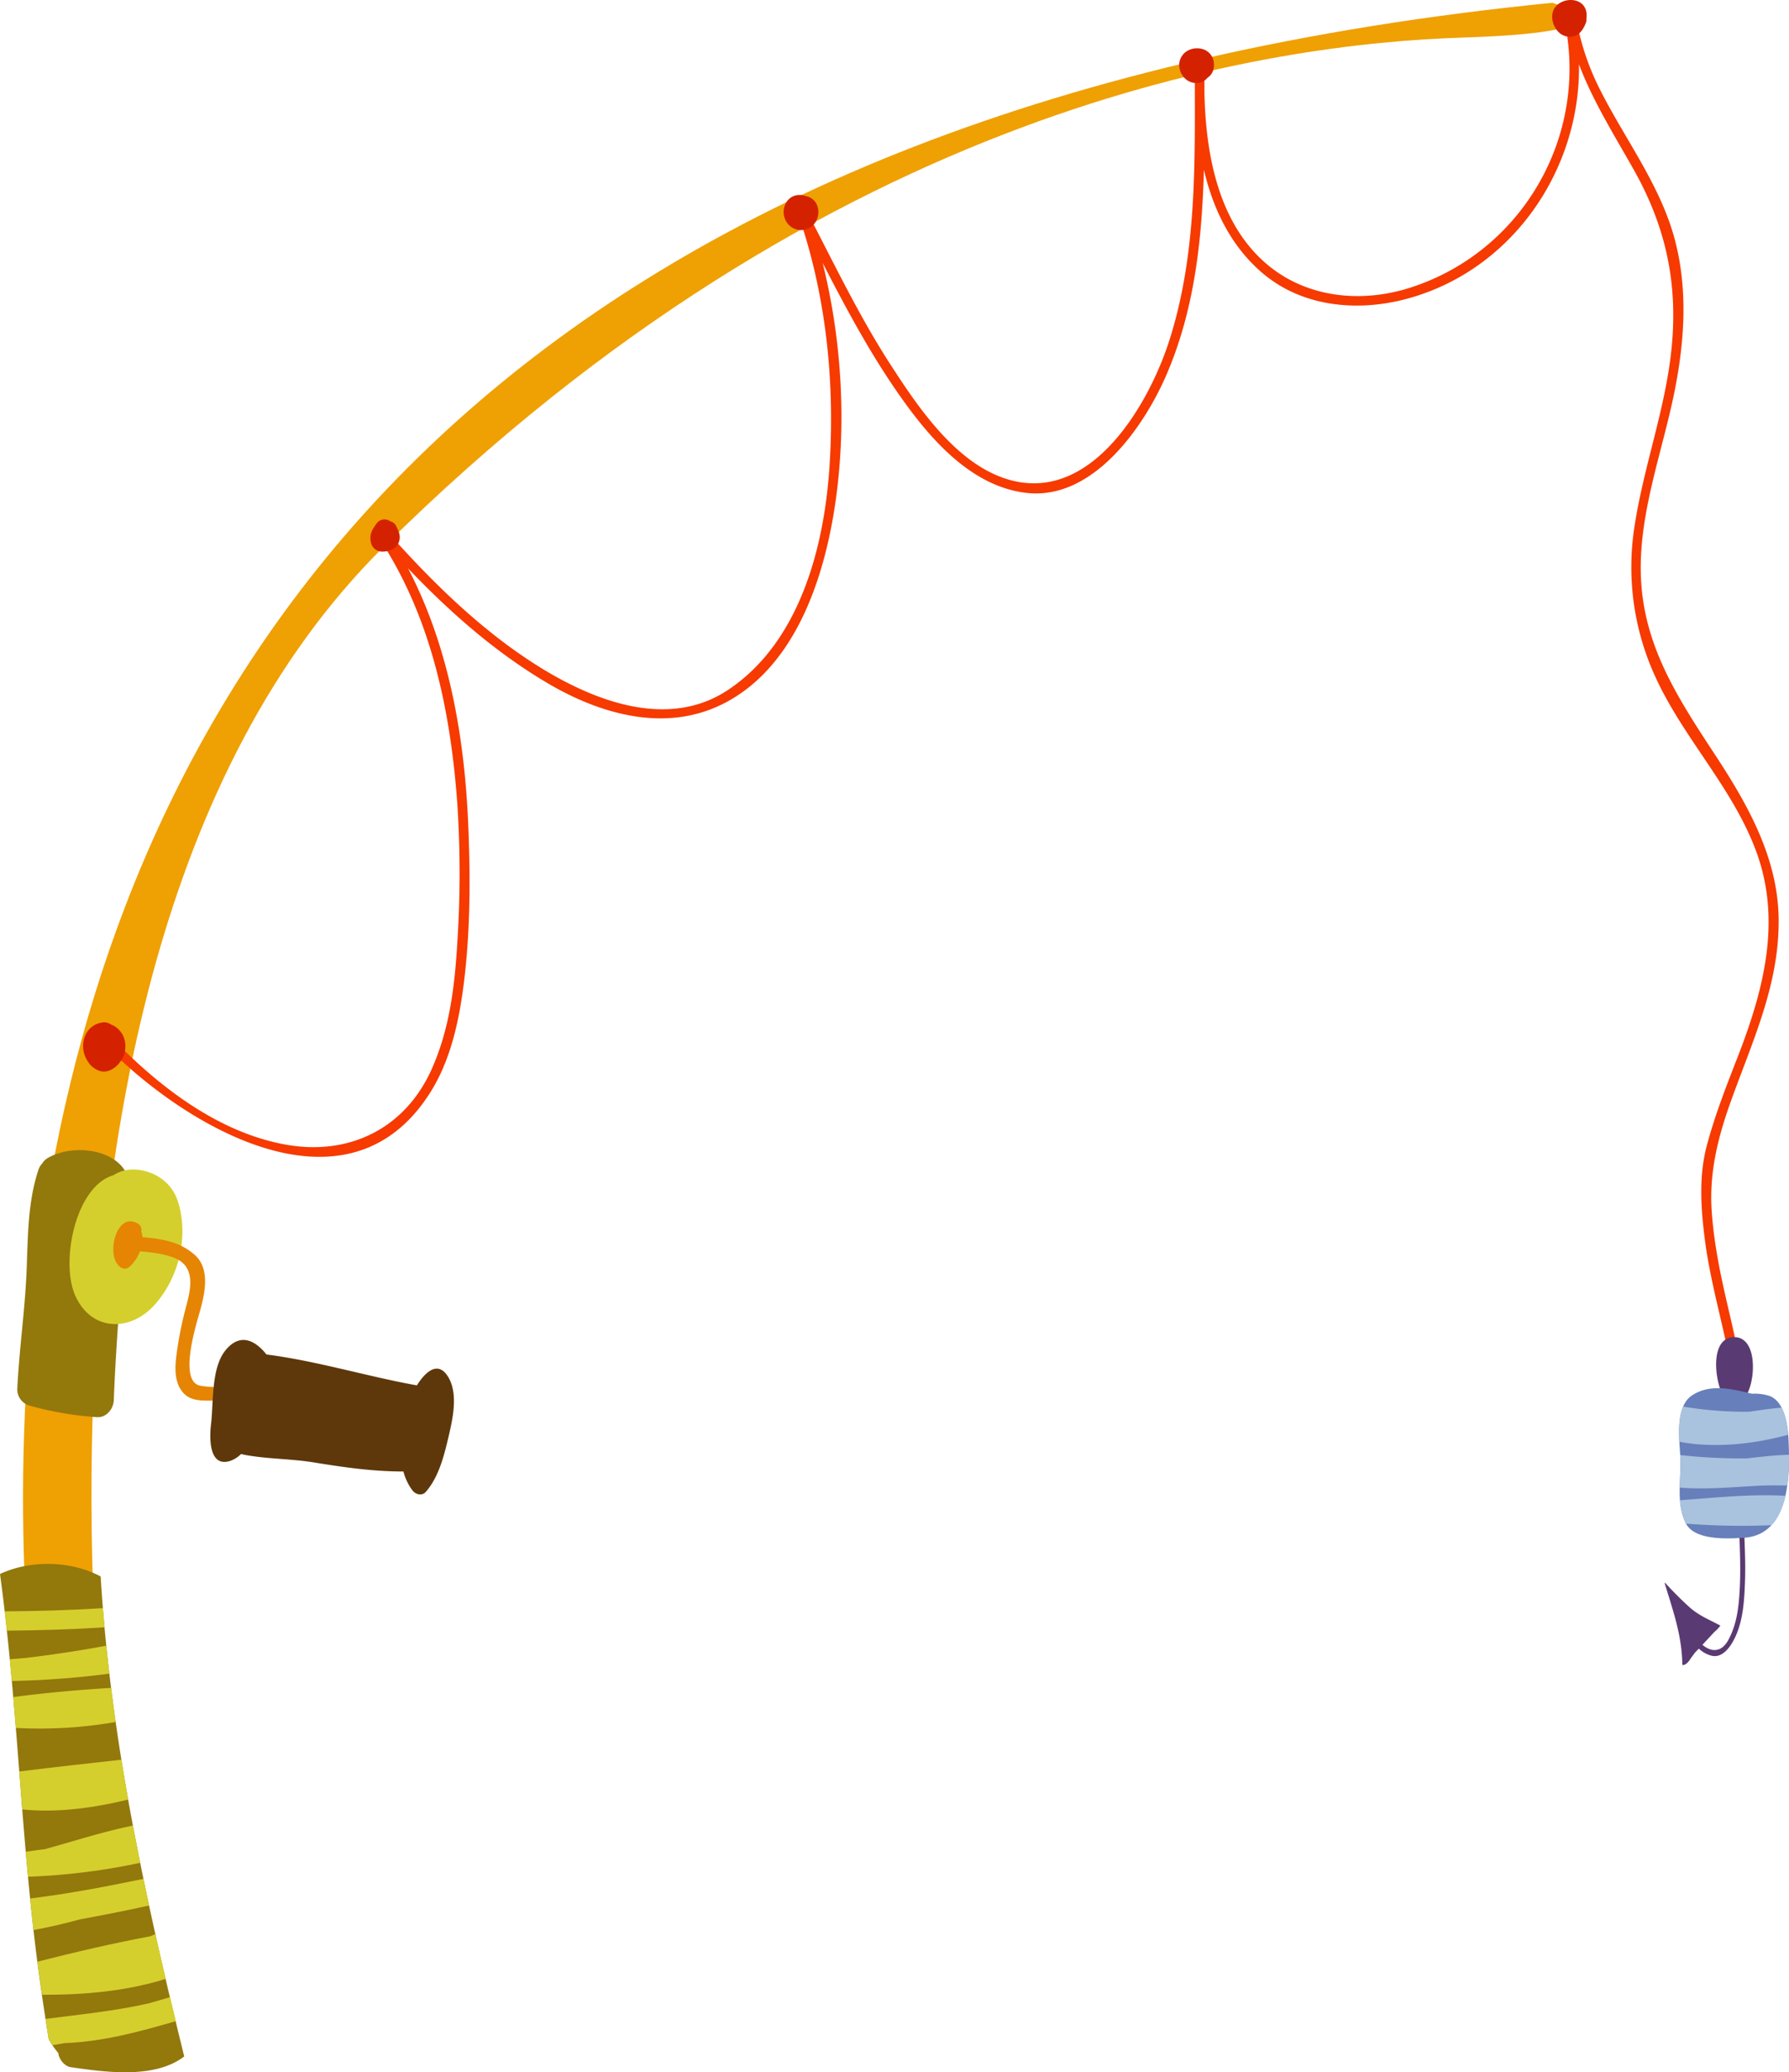 <svg xmlns="http://www.w3.org/2000/svg" width="932.85" height="1080" viewBox="0 0 932.85 1080"><g id="Layer_2" data-name="Layer 2"><g id="Hike11_52944577"><g id="Hike11_52944577-2" data-name="Hike11_52944577"><path d="M809.4 1.46C-234.3 105 46.33 1051.62 46.33 1051.62c6.07 23.46 25.17-2.22 25.17-2.22S-34.19 517 199.83 285.22 664.65 22.68 762.52 19.59 809.4 1.46 809.4 1.46z" fill="#efa003"/><path d="M927.44 478.23c-.55-31.19-15.94-58.61-32.58-84-19.94-30.4-38.63-58.37-39.3-96.05-.54-29.94 9.88-59.17 16.31-88.07 6.38-28.71 9-58.89.82-87.48-8-27.79-26.21-51.41-38.93-77a131.7 131.7.0 0 1-12-36.83A2 2 0 0 0 820.05 7c-.08-.32-.13-.63-.21-.95-.21-.78-.42-1.55-.62-2.33-.84-3.13-5.69-1.8-4.85 1.34 16.32 61.29-18.29 125.37-79 144.86-25.41 8.15-53.85 5.42-74.67-12.13-25.43-21.44-32-57.33-32.67-89.51.0-3.73.0-7.46.0-11.17.0-3.25-5-3.25-5 0-.06 3.47.0 7 0 10.55.11 43.65.14 87.79-13.3 129.77-10.35 32.37-38.93 82.19-80.13 73.45-29-6.16-50.08-37.44-65.05-60.53-16.36-25.24-29.35-52.39-43.2-79-1.31-2.52-5.52-.77-4.59 1.94 14.14 41.62 18.67 86.62 15.73 130.37-2.83 42.08-15.73 91.31-53 116-30.67 20.29-68.35 6.16-96.66-11.11-31.72-19.36-58.8-46.45-83.28-74.14-1.89-2.13-5.58.7-3.95 3.05 28.59 41.31 39.22 91.59 42.83 141a554.35 554.35.0 0 1 .07 72.11c-1.32 22.9-4 45.75-13.5 66.85-13.91 30.85-43 45-75.85 39.15-36.41-6.47-68.27-31.78-93-57.88-2.23-2.36-5.79 1.2-3.56 3.55 41.23 43.46 128.06 96.7 171.89 26.92 10.51-16.74 14.83-36.85 17.3-56.17 3.49-27.24 3.51-55.4 2.39-82.79-1.88-45.7-10-93.12-31.41-134C234.48 319 258.33 340 285.45 356c28.62 16.9 63.53 26.46 94.24 9.42 36.86-20.45 51.17-67.89 56.36-106.72 5.31-39.78 2.72-82.16-7.09-121.66 11.53 22.35 23.33 44.53 37.57 65.35 16.12 23.56 38.2 50.85 68.5 54.47 35.19 4.21 62.23-35.32 73.83-63C623 160.33 626.77 124.5 627.76 88.5c4.74 20.11 13.62 38.87 29.43 52.87 20.88 18.49 50 21.4 76.15 14.42 55.29-14.76 90.87-67.45 90-122.28 7.27 19.28 18.41 36.92 28.62 55.05 17.18 30.51 23.36 60.79 19.37 95.61-3.47 30.35-14.25 59.31-18.92 89.45a136.74 136.74.0 0 0 11.25 80.2c14.73 31.62 39.88 56.87 52.12 90 13.31 36.06 3.85 72.1-9.47 106.45-6.06 15.62-12.21 31.12-16.46 47.35-4.13 15.75-2.88 33.14-.79 49.06 4.26 32.39 16.35 63.35 16.72 96.29a101.47 101.47.0 0 1-3.35 25.77c-.79 3.15 4.06 4.48 4.85 1.34 7.49-29.93.6-59.53-6.25-88.88-3.88-16.66-7.4-33.32-8.51-50.44-1.27-19.59 3.21-37.68 9.73-56C913.65 542.86 928.05 512.89 927.44 478.23z" fill="#f63a00"/><path d="M57.77 533.9a5.84 5.84.0 0 0-4.58-1c-8.25 1.3-11.82 10.24-8.83 17.54 1.44 3.52 3.73 6.33 7.41 7.62 4.35 1.52 8.57-1.41 11-4.77C67.62 546.56 65.62 536.9 57.77 533.9z" fill="#d42201"/><path d="M203.47 271.7a5.48 5.48.0 0 0-.46-.34 5.1 5.1.0 0 0-6.88 1.81 24.31 24.31.0 0 0-2 3.17 9.27 9.27.0 0 0-.76 6.15 6 6 0 0 0 5.9 5 13.49 13.49.0 0 0 4-.58 7.22 7.22.0 0 0 5.17-6.66c.14-2.15-1-4.35-1.93-6.2A4.48 4.48.0 0 0 203.47 271.7z" fill="#d42201"/><path d="M903.61 696.9c-13.06.92-9.14 26.74-3.46 33.18a2.16 2.16.0 0 0 3.17.2 2.48 2.48.0 0 0 2.88-1.13c.15-.3.29-.62.43-.94a5.42 5.42.0 0 0 .92.41A2.44 2.44.0 0 0 910 728C915.52 721 917.06 696 903.61 696.9z" fill="#5a3a73"/><path d="M906.54 787.43c.41 16 1.7 32.09.06 48.09-.7 6.78-2.2 13.47-5.54 19.46-3.7 6.61-9.18 5.84-13.35 2.24q3.13-3.33 6.23-6.71a16.26 16.26.0 0 0 3.11-3.29c-5.89-3.2-11.26-5.18-16.34-9.82-4.4-4-8.56-8.22-12.57-12.6a1 1 0 0 0 0 .76c.48 1.5.93 3 1.38 4.49.91 2.81 1.75 5.64 2.58 8.42 2.92 9.82 5 19 5.13 29.25 2.22.34 3.87-2.71 5-4.27l1.66-2.22c.65-.68 1.31-1.34 1.95-2a15.34 15.34.0 0 0 6.56 3.67c6.3 1.59 10.73-5.85 12.76-10.46 3.8-8.6 4.38-18.48 4.73-27.74.47-12.41-.48-24.84-.8-37.25A1.26 1.26.0 0 0 906.54 787.43z" fill="#5a3a73"/><path d="M922.74 727.54a24.66 24.66.0 0 0-9.18-1.15c-10.48-2.57-22-5.39-31.37.92-8.92 6-6.44 23.29-6 32.12.56 11.52-2.44 23.56 2.8 34.34 4.49 9.25 22 8.16 30.14 7.69 23.93-1.37 24.33-32.06 23.51-50.34C932.31 743.66 930.91 730.68 922.74 727.54z" fill="#677fba"/><path d="M912 735.76a196.4 196.4.0 0 1-34.35-2.68c-2.24 5.23-2.31 12.22-2 18.32 18.25 3.48 39 1.25 56.75-3.66-.39-4.51-1.28-9.91-3.46-14.1C923.3 734.09 917.67 734.94 912 735.76z" fill="#a9c3de"/><path d="M876.12 758.34c0 .37.0.75.07 1.09.25 5.24-.22 10.58-.33 15.86 13.87 1.17 27.94-.33 41.89-1 4.65-.22 9.42-.12 14.19-.11a107.71 107.71.0 0 0 .91-16c-7.34.19-14.64 1.07-22 1.89A290.77 290.77.0 0 1 876.12 758.34z" fill="#a9c3de"/><path d="M876 781.89a32.31 32.31.0 0 0 3 11.88 3 3 0 0 0 .18.3 367.31 367.31.0 0 0 44.5.81c3.66-4 5.93-9.38 7.29-15.31C912.68 778.56 894.35 780.56 876 781.89z" fill="#a9c3de"/><path d="M0 820.33c9.2 67.34 10.74 135.45 19.57 202.84 1.74 13.25 3.71 26.45 5.83 39.63a49.3 49.3.0 0 0 5 7.2c.32 3.26 3.3 6.88 6.44 7.34 19.4 2.86 44.06 6 59.22-5.57C75.8 989.35 57.57 906.44 52.49 821.61 37.19 813.4 15.82 812.87.0 820.33z" fill="#93780c"/><path d="M25.34 603.26a8.45 8.45.0 0 0-3.25 3A9.11 9.11.0 0 0 20 609.78c-5.42 16.42-5.43 33.81-6.07 50.91C13.18 681.87 10 702.92 9 724.1a8.81 8.81.0 0 0 6.46 8.49 174.46 174.46.0 0 0 35.06 6c4.93.34 8.62-4.27 8.81-8.81 1.45-35.86 4.55-71.74 8.37-107.43C70.08 600.3 41.1 594.67 25.34 603.26z" fill="#93780c"/><path d="M69.55 609.5a19.12 19.12.0 0 0-10.42 3c-19.88 5.76-27.75 45.41-19.83 62.86 8.48 18.68 28.59 18.76 41.21 4.8C93.31 666 98.6 644.34 92.74 626.08 89.47 615.89 80 609.74 69.55 609.5z" fill="#d4cf2d"/><path d="M104.65 722.24c-11.87-2-2.34-31.84-.29-39.26 2.45-8.84 5.3-21.68-2.7-28.86s-17.36-8.39-27.35-9.37a10.82 10.82.0 0 0-.67-3A3.58 3.58.0 0 0 72 637.8C60.85 630.85 55 654 62.35 660.09a3.88 3.88.0 0 0 5.34.0A22.11 22.11.0 0 0 73 652.16c6.25.57 12.47 1.14 18.35 3.62 10.93 4.62 8 16.51 5.69 25.19a192.45 192.45.0 0 0-5.17 26.38c-.81 6.76-.74 14.69 4.68 19.52 7 6.22 19.87.0 26.15 6.19 3.48 3.41 8.82-1.92 5.34-5.34C122.13 721.89 112.22 723.55 104.65 722.24z" fill="#e58503"/><path d="M217.39 722l-1.57-.27c-25.23-4.63-51-12.5-76.87-15.81-5.75-7.23-13.65-11.58-21.32-2.24s-6.22 27.45-7.61 38.76c-.81 6.61-1.24 22.69 10.14 18.9a15 15 0 0 0 5.54-3.56c.64.16 1.24.33 1.93.45 12 2.23 24.32 2 36.37 4 15.34 2.5 30.82 4.71 46.37 4.67a27.54 27.54.0 0 0 4.63 9.76c1.58 2.15 4.91 3.22 7 .89 6.91-7.81 9.68-19.36 12-29.25 2.22-9.55 5.2-23.07-1-31.74C227.51 709 221 716.19 217.39 722z" fill="#5e380b"/><path d="M2.44 839.8q.59 5 1.13 10.06c17-.15 34-.65 51-1.76-.31-3.32-.62-6.64-.88-10C36.61 839.22 19.53 839.68 2.44 839.8z" fill="#d4cf2d"/><path d="M13.45 864.07c-2.78.25-5.57.47-8.36.7q.55 5.65 1.07 11.32A463.91 463.91.0 0 0 57 872.27c-.57-4.85-1.09-9.71-1.59-14.58Q34.56 861.56 13.45 864.07z" fill="#d4cf2d"/><path d="M6.91 884.47q.69 8 1.33 16.08a231.65 231.65.0 0 0 52.09-3.1c-.85-5.92-1.63-11.84-2.38-17.77C40.88 880.72 23.85 882.21 6.91 884.47z" fill="#d4cf2d"/><path d="M63.25 917.11c-17.74 2-35.5 3.87-53.21 6.16q.77 9.88 1.56 19.75c18.13 1.86 37-.72 55.24-5.14Q65 927.5 63.3 917.1z" fill="#d4cf2d"/><path d="M23.54 963.71q-5.07.6-10.11 1.39.57 6.49 1.17 13a336.92 336.92.0 0 0 58.52-7.25q-2-9.69-3.8-19.41C53.89 954.59 38.79 959.45 23.54 963.71z" fill="#d4cf2d"/><path d="M15.71 989.44q.83 8.22 1.76 16.44c8.12-1.46 16.14-3.37 24.11-5.53 12.1-2.23 24.17-4.59 36.17-7.26q-1.48-6.93-2.93-13.87C55.21 983.25 35.57 987 15.71 989.44z" fill="#d4cf2d"/><path d="M78.35 1009.14h0c-19.76 3.7-39.35 8.27-58.83 13.24l.09.78c.72 5.49 1.5 11 2.3 16.45 21.62.12 44.05-1.83 64.51-8.29Q83.65 1019.66 81 1008z" fill="#d4cf2d"/><path d="M77.47 1044.11c-17.63 4-35.69 5.75-53.71 8.1.55 3.53 1.07 7.07 1.64 10.59.63 1.08 1.29 2.1 2 3.09 2-.35 4.1-.68 6.15-1.06 19.79-.71 38.94-5.87 58.12-11.46q-1.52-6.25-3-12.52C84.9 1042 81.19 1043.06 77.47 1044.11z" fill="#d4cf2d"/><path d="M420.1 102.19a3.63 3.63.0 0 0-.8-.29c-5.76-1.37-10.18 2.31-10.68 8a9.93 9.93.0 0 0 1.59 5.92 9 9 0 0 0 7.16 4.08 8.79 8.79.0 0 0 7.12-3.11 9.83 9.83.0 0 0 2-8.37A7.79 7.79.0 0 0 420.1 102.19z" fill="#d42201"/><path d="M628.42 26.09a10.17 10.17.0 0 0-9.39.48 8.56 8.56.0 0 0-4.16 7.11 9.93 9.93.0 0 0 2.72 6.88 8.31 8.31.0 0 0 7.71 2.56 7.49 7.49.0 0 0 4.37-2.62 8.05 8.05.0 0 0 1-.79c2.23-2.06 2.64-5.17 2.14-8A8.3 8.3.0 0 0 628.42 26.09z" fill="#d42201"/><path d="M827.2 6.33c-1.28-7.29-10.56-7.94-15.27-3.7-4.12 3.71-2.85 10.5.73 14.05a8.31 8.31.0 0 0 7.83 2.25c3.45-.82 5.35-4.13 6.5-7.18a4 4 0 0 0 .21-1.88A11.06 11.06.0 0 0 827.2 6.33z" fill="#d42201"/></g></g></g></svg>